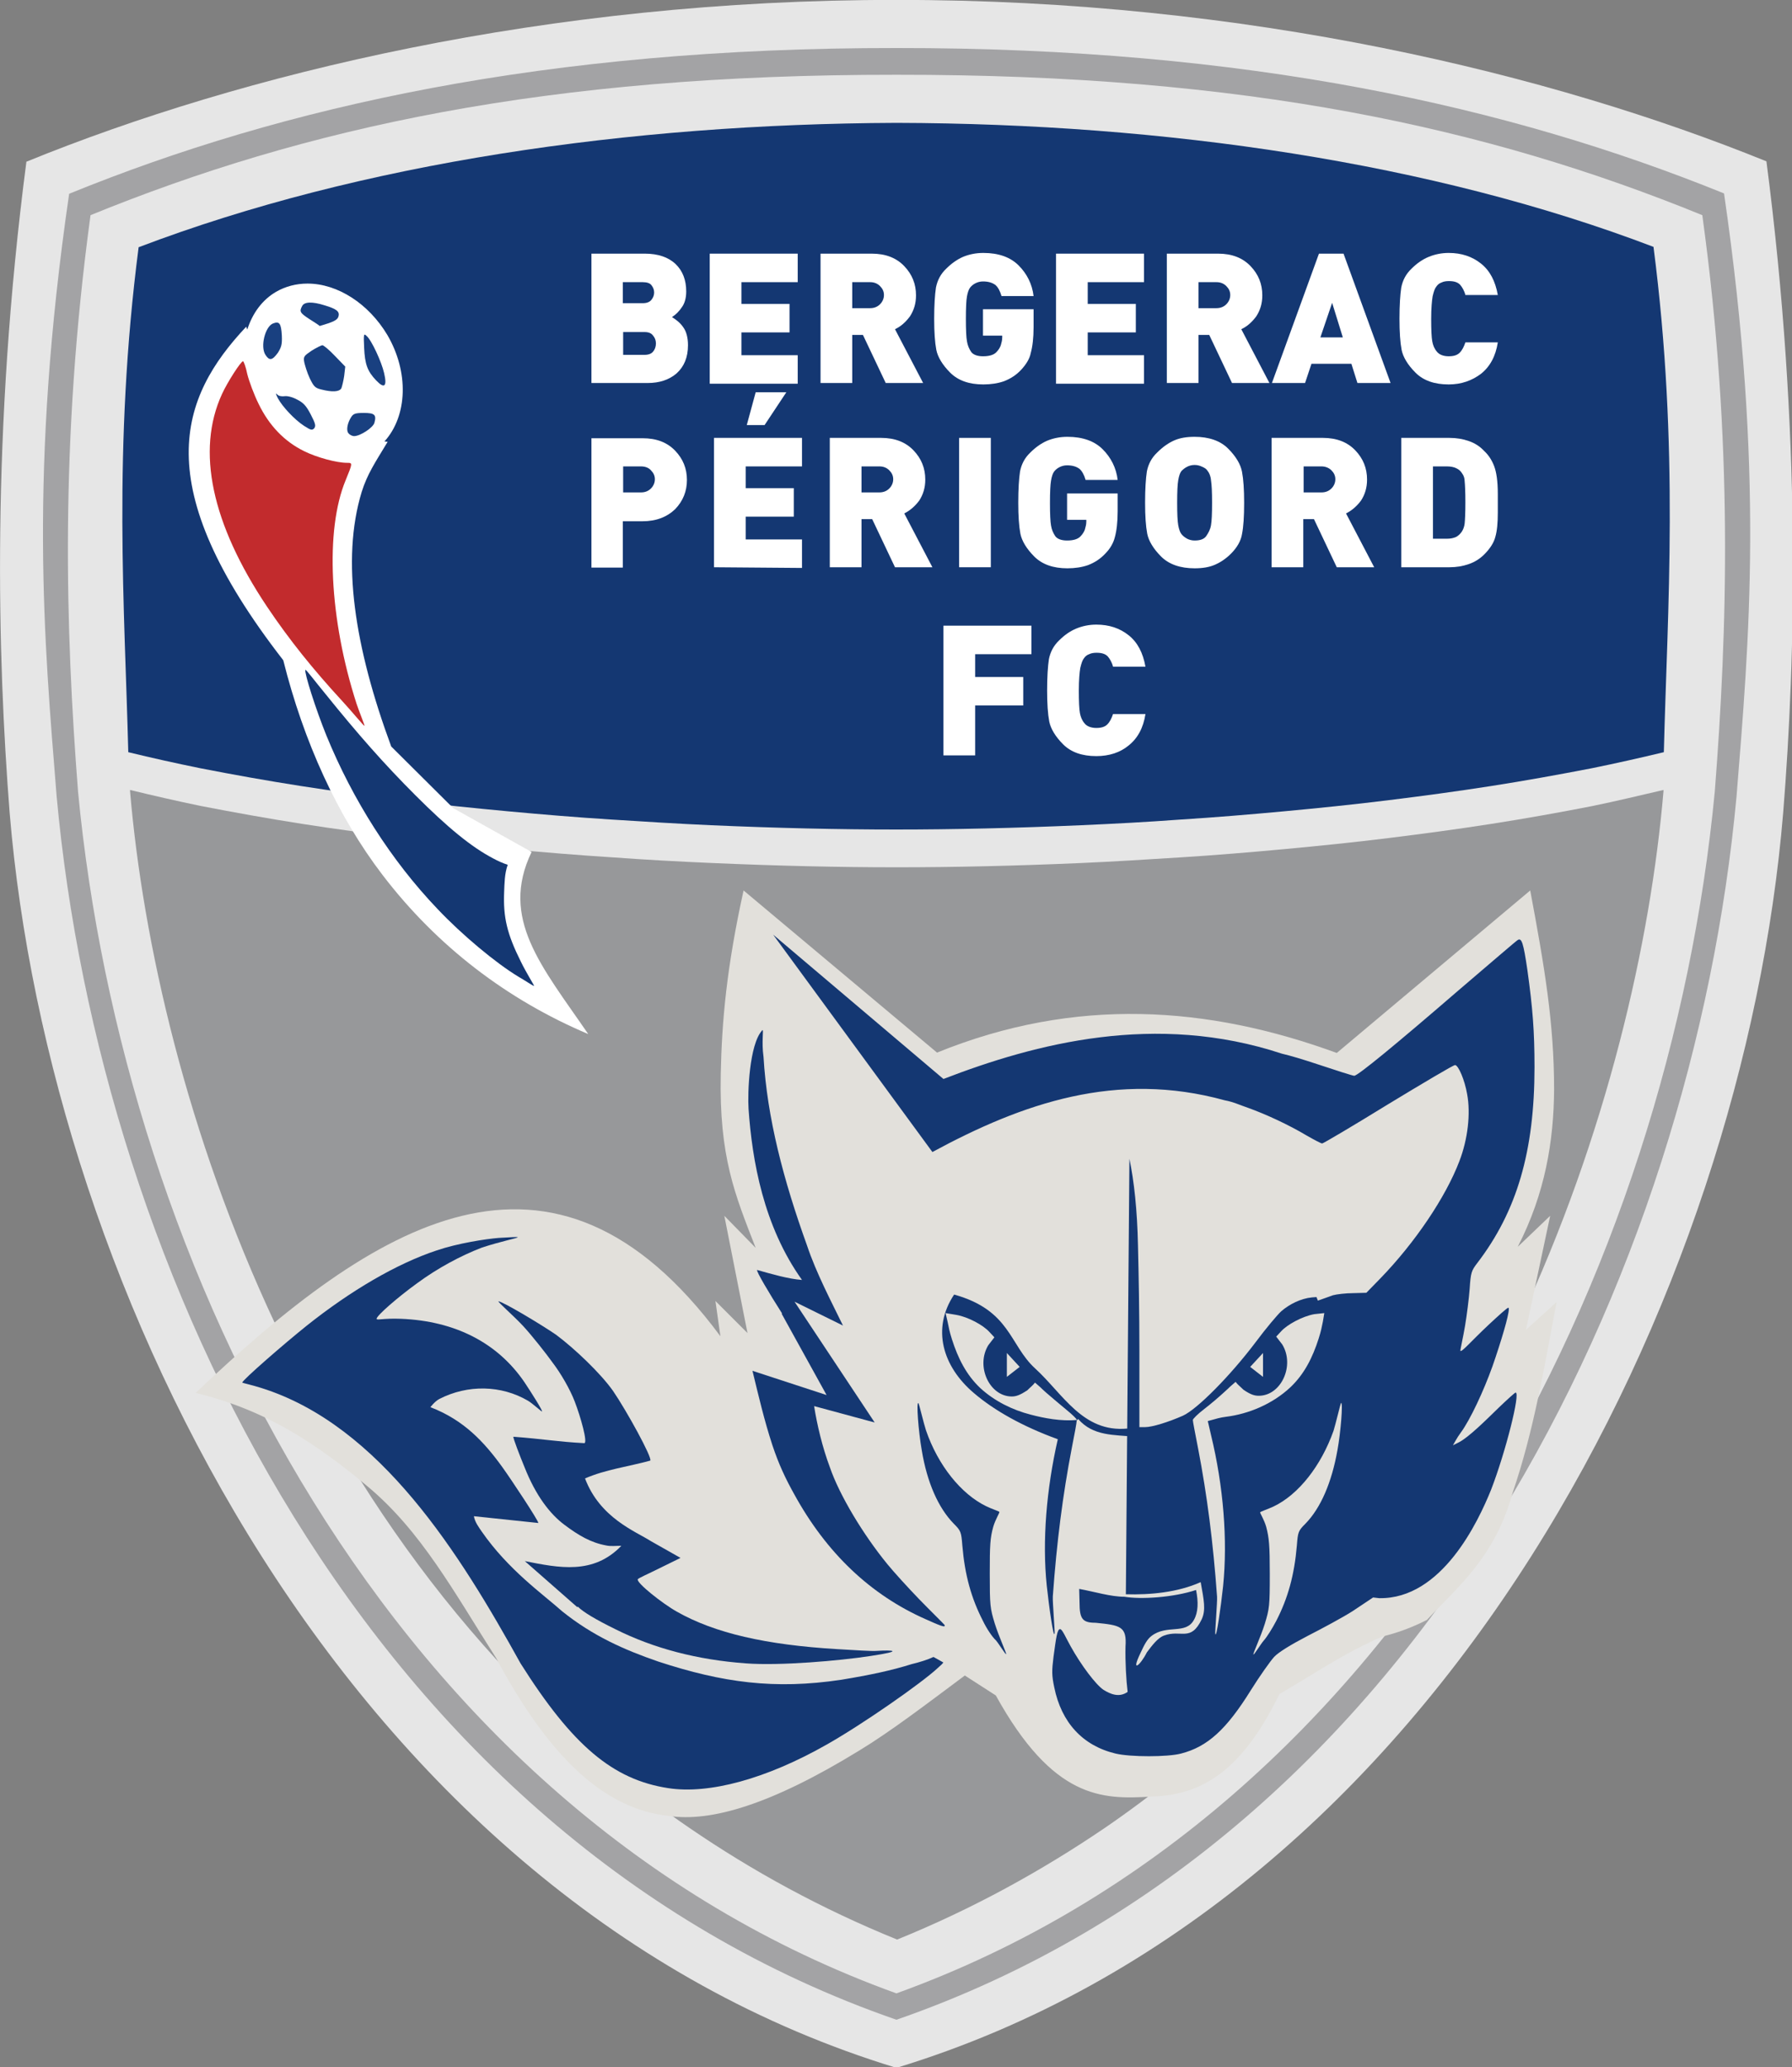 <?xml version="1.0" encoding="utf-8"?>
<!-- Generator: Adobe Illustrator 26.0.2, SVG Export Plug-In . SVG Version: 6.00 Build 0)  -->
<svg version="1.1"
	 id="svg8" xmlns:cc="http://creativecommons.org/ns#" xmlns:dc="http://purl.org/dc/elements/1.1/" xmlns:inkscape="http://www.inkscape.org/namespaces/inkscape" xmlns:rdf="http://www.w3.org/1999/02/22-rdf-syntax-ns#" xmlns:sodipodi="http://sodipodi.sourceforge.net/DTD/sodipodi-0.dtd" xmlns:svg="http://www.w3.org/2000/svg"
	 xmlns="http://www.w3.org/2000/svg" xmlns:xlink="http://www.w3.org/1999/xlink" x="0px" y="0px" width="455.2px" height="525px"
	 viewBox="0 0 455.2 525" style="enable-background:new 0 0 455.2 525;" xml:space="preserve">
<rect x="0" y="0" width="455.2" height="525" fill="#808080" stroke="none"/>
<style type="text/css">
	.st0{fill:#E6E6E6;}
	.st1{fill:#A3A3A5;}
	.st2{fill:#97989A;}
	.st3{fill:#143772;}
	.st4{fill:#E2E0DB;}
	.st5{fill:#FFFFFF;}
	.st6{fill:#194080;}
	.st7{fill:#C22B2D;}
</style>
<sodipodi:namedview  bordercolor="#666666" borderopacity="1.0" id="base" inkscape:current-layer="layer1" inkscape:cx="-39.717766" inkscape:cy="421.28515" inkscape:document-rotation="0" inkscape:document-units="mm" inkscape:pageopacity="0.0" inkscape:pageshadow="2" inkscape:window-height="780" inkscape:window-maximized="0" inkscape:window-width="1434" inkscape:window-x="0" inkscape:window-y="23" inkscape:zoom="0.49497475" pagecolor="#ffffff" showgrid="false">
	</sodipodi:namedview>
<g id="layer1" transform="translate(-48.014,149.548)" inkscape:groupmode="layer" inkscape:label="Calque 1">
	<g id="g2346" transform="matrix(0.905,0,0,0.905,4.581,-14.269)">
		<g id="g2288">
			<path id="path1851" class="st0" d="M299.6-149.5c-98.3-0.1-184.1,20.9-244.2,45.4C45.5-28,47.3,35,50.7,78.6
				c11.1,133.9,94.6,305.2,248.9,352.2c154.3-47,237.8-218.3,248.9-352.2C552,35,553.7-28,543.8-104.2
				C483.7-128.6,398-149.6,299.6-149.5z"/>
			<path id="path1849" class="st1" d="M299.6-136c-98.3-0.1-172.1,16.4-232.2,40.9C56-16.8,60.4,30.5,63.9,74.1
				C76.1,207,150.7,365.7,299.6,417.3C448.5,365.7,523.1,207,535.4,74.1c3.5-43.6,7.9-90.9-3.5-169.3
				C471.7-119.6,398-136.1,299.6-136z M299.6-128.5c98.3-0.1,166.1,14.9,226.2,39.4c8.8,64,7,116.6,3.5,161.8
				c-12.7,132.9-86.7,285.6-229.7,337.2c-143-51.6-217-204.3-229.7-337.2c-3.5-45.2-5.2-97.8,3.5-161.8
				C133.5-113.6,201.3-128.6,299.6-128.5z"/>
			<path id="path1845" class="st2" d="M514.9,72.2c-6.5,1.5-13.1,3.1-19.9,4.5c-9.2,1.8-18.7,3.5-28.3,5c-9.6,1.5-19.3,2.8-29,4
				s-19.5,2.2-29.2,3.1s-19.4,1.7-28.9,2.3c-9.5,0.6-19,1.2-28.1,1.6c-9.2,0.4-18.2,0.7-26.8,0.9c-8.7,0.2-17,0.3-25,0.3
				c-8,0-16.4-0.1-25-0.3c-8.7-0.2-17.6-0.5-26.8-0.9c-9.2-0.4-18.6-0.9-28.1-1.6c-9.5-0.6-19.2-1.4-28.9-2.3s-19.5-1.9-29.2-3.1
				s-19.4-2.5-29-4c-9.6-1.5-19-3.2-28.3-5c-6.8-1.4-13.3-2.9-19.9-4.5c0,0.1,0,0.3,0,0.4c7.2,84.4,49.1,217.1,156.9,290.8
				c17.8,12.2,37.2,22.8,58.4,31.4c21.2-8.6,40.6-19.3,58.4-31.4C465.8,289.7,507.7,157,514.9,72.6
				C514.9,72.5,514.9,72.3,514.9,72.2L514.9,72.2z"/>
			<path id="path2077" class="st3" d="M299.6-115c-75.2,0.3-150.4,11.2-212.7,34.9C79.6-23.6,83,21.6,84,61.6
				c6.6,1.6,13.3,3.1,20.2,4.5c9.2,1.8,18.7,3.5,28.3,5s19.3,2.8,29,4c9.7,1.2,19.5,2.2,29.2,3.1c9.7,0.9,19.4,1.7,28.9,2.3
				c9.5,0.6,19,1.2,28.1,1.6c9.2,0.4,18.2,0.7,26.8,0.9c8.7,0.2,17,0.3,25,0.3c8,0,16.4-0.1,25-0.3c8.7-0.2,17.6-0.5,26.8-0.9
				c9.2-0.4,18.6-0.9,28.1-1.6c9.5-0.6,19.2-1.4,28.9-2.3c9.7-0.9,19.5-1.9,29.2-3.1c9.7-1.2,19.4-2.5,29-4s19-3.2,28.3-5
				c6.9-1.4,13.5-2.9,20.2-4.5c1-40,4.4-85.2-2.9-141.8C450-103.9,374.9-114.8,299.6-115z"/>
		</g>
		<g id="g2297">
			<path id="path1843" sodipodi:nodetypes="cccccccccccsccsccccccsccccsc" class="st4" d="M474,200.4l9.1-8.7l-6.8,32l8.6-7.8
				c-3.4,17.9-6.3,35.8-12.3,53.4c-5,18.1-15,26.1-24.1,35.8c-4.5,2.3-8.6,3.7-12.3,4.6c-10.9,4.6-19.5,10.7-29.1,16.2
				c-11.6,23.9-23.8,28.4-36.2,28.8c-13.6,0.8-27.3,0.7-43.4-28.4l-8.7-5.6c-11,8.2-20.8,15.7-29.7,21.1
				c-24.6,15.1-41.6,20.1-53.4,18.3c-18.2-1.9-33.7-16.7-48.4-44.2c-11.8-18.5-21.1-35.8-36.3-48.4c-13.7-11.4-27.8-21.2-48.1-26.1
				c50.2-47.6,100.1-79.6,147.3-15.9l-1.4-9.9l9,9l-6.5-32.9l8.8,9c-5.8-14.9-10.3-25.5-9.8-48.9c0.3-14.6,1.6-29.6,6.4-51.4
				l54.3,45.5c38.9-15.8,76.1-13.1,112.2,0.1l54.3-45.6c4,21.4,6.7,37.1,6.7,55.9C484.1,170.7,481.7,185.4,474,200.4L474,200.4z"/>
			<path id="path867" sodipodi:nodetypes="scsccccccccsssscccccccs" class="st3" d="M262,139.6c0,0-0.1,0-0.1,0.1
				c-3.6,3.9-4.1,17.6-3.8,22c1,14.5,4.2,32.9,15,48c-3.9-0.3-8.3-1.6-12.6-2.8c-0.3,0.3,3.3,6.4,7,12.2l-0.1,0.1L280,242l-20.8-6.8
				c1.7,7,3.3,13.9,5.6,20.9c1.8,5.4,3.7,9.4,6.1,13.7c9.1,16.6,21.5,28.3,36.9,35.1c3.6,1.6,5.8,2.6,5.3,1.6c-0.2-0.3-4-4-7.1-7.2
				s-7.1-7.6-8.9-9.8c-6.8-8.3-13.5-19.4-16.2-27.3c-2.1-5.6-3.6-12-4.4-17.1l17,4.6L271,215.8l13.6,6.7
				c-3.2-6.6-7.5-14.7-10.1-22.5c-6.6-18.3-11.2-35.8-12.2-52.9C261.7,142.8,262.4,139.4,262,139.6L262,139.6z"/>
			<path id="path865" sodipodi:nodetypes="sssssccscsccccsscsssscccccsss" class="st3" d="M187.9,215.7
				C187.8,215.7,187.8,215.8,187.9,215.7c-0.2,0.2,4.4,4.2,6.9,6.9s6.6,7.9,8.3,10.3c2.3,3,4.9,7.5,6.2,10.9
				c1.7,4.4,3.7,11.6,2.7,11.7c-7.6-0.4-11.7-1.2-19.9-1.8c-0.2,0.2,1.9,5.6,3.1,8.5c3.2,8.1,7.2,13.2,11.2,16.2s7.4,5,11.7,5.8
				c1.3,0.3,2.8,0.1,4.3,0.1c-7.9,8.2-17.5,6.2-27.1,4.3l14.7,12.9l0.2-0.1c1.5,1.5,5,3.6,10.5,6.3c10.8,5.4,23,8.6,36.7,9.6
				c9.5,0.7,26-0.7,35.1-2.1c9.2-1.4,6.3-1.7,1.4-1.4c-1.1,0.1-6-0.2-10.9-0.5c-20.1-1.2-34.4-4.5-45-10.5c-4.1-2.3-11.4-8.1-11-9.1
				c0.1-0.3,3.1-1.6,5.9-3l6.1-3l-8.3-4.7c-4.4-2.8-14.3-6.5-18.5-17.6c5.7-2.5,12.1-3.3,18.3-5c0.7-0.7-6.7-14.1-10.4-19.5
				c-3.5-5-10.9-12-16-15.8C199.9,222.2,189,215.7,187.9,215.7L187.9,215.7z"/>
			<path id="path841" class="st3" d="M265,112.8l44.7,61c25.3-13.7,51.7-22.9,82.1-14.5c2.3,0.4,4.4,1.4,6.5,2.1
				c5,1.8,11.3,4.7,16.5,7.8c2.1,1.2,4,2.2,4.3,2.2s8.6-4.9,18.5-11c9.9-6,18.3-11,18.8-11c0.9,0,2.7,4.1,3.4,8.2
				c1,5.4,0.2,12.6-2.2,18.8c-3.8,10-12.4,22.8-22.2,32.9l-3.9,4l-3.7,0.1c-2,0-4.6,0.3-5.7,0.6c-0.6,0.2-2.7,1-4.2,1.5l-0.4-1
				l-1.3,0.1c-3.1,0.3-6.3,1.9-8.6,3.9c-1,0.9-4.3,4.8-7.2,8.7c-7.1,9.4-16.4,18.8-20.4,20.6c-4.1,1.8-8.6,3.2-10.6,3.2h-1.6v-21.4
				c0-10.7-0.2-21.6-0.4-29.6c-0.2-9.9-1.1-18.1-2.4-24.3l-1,122.2c6.8,0.2,14.5-0.5,21-3.4c0.9,5,1.5,7.8,0.3,10.4
				c-3.1,6.5-5.8,2.8-10.6,4.6c-1.7,0.6-3.3,2.7-4.8,4.7c-1.8,3.6-4.6,6-1.8,0.2c1.1-2.4,1.9-3.9,3.1-4.8c4.3-3.3,9.6-0.3,11.9-4.5
				c1.2-2.1,1.3-5,0.6-8.4c-6.3,2.1-15.5,2.7-20.1,1.9l0,0c-3.9,0-8.3-1.4-12.7-2.2l0.1,3.8c0,4.6,0.8,5.7,4.5,5.7
				c7,0.7,8.8,1,8.4,6.7c-0.1,4.2,0.2,9.5,0.6,12.7c-2.4,1.7-4.9,0.6-6.8-0.6c-2.1-1.4-6.2-6.8-9.2-12.2c-1.4-2.5-2.3-4.7-2.9-4.8
				c-0.9-0.2-1.2,2.7-1.9,7.7c-0.5,4-0.5,5.3,0.2,8.6c2,9.9,8,16.4,17.2,18.6c4.1,1,14.7,1,18.4,0c7.4-1.9,12.7-6.7,19.6-17.8
				c2.5-4,5.5-8.2,6.5-9.3c1.2-1.3,4.6-3.4,9.4-5.9c4.1-2.1,9.9-5.2,12.7-7l5.7-3.8l1.7,0.2c17.6,0.3,27.8-21.5,31.4-30.4
				c4.1-10.6,8.3-27.3,6.9-27.3c-0.2,0-2.3,1.9-4.7,4.2c-3.6,3.5-8.5,8.4-11.3,9.8l-1.6,0.8l0.8-1.4c0.7-1.3,2-2.9,2.5-3.8
				c2.8-4.5,6.5-12.8,8.7-19.6c2.4-7.2,4.1-13.3,3.6-13.8c-0.2-0.2-2.9,2.3-5.6,4.8c-4.9,4.6-7.5,7.7-7.9,7.3c-0.1-0.1,0.8-4,1.3-7
				s1.1-7.7,1.3-10.4c0.3-4.6,0.5-5.1,2.1-7.2c11.2-14.6,16.1-31.5,16.1-55c0-10.1-0.5-16.5-2-27.3c-1.1-7.5-1.6-9.1-2.7-8.4
				c-0.4,0.2-7.8,6.6-16.6,14.1c-17.6,15.2-28.3,24-29.3,24c-0.4,0-5.1-1.5-10.5-3.3c-3.9-1.3-7.6-2.4-9.8-2.9
				c-35.4-11.7-69.1-2.9-95,7.1L265,112.8z M419.7,219l-0.4,2.4c-0.3,1.5-0.5,2.6-1.2,4.8c-1.7,5.3-4,9.9-7.9,13.6
				c-5,4.7-11.7,7.5-18.1,8.3c-1.6,0.2-2.6,0.5-5.1,1.2l0.9,3.9c3.5,14.4,4.7,29.5,3.4,42.4c-0.6,5.6-1.9,15-2.2,13.4
				c-0.1-0.6,0.6-9,0.5-10.4c-1.1-15.3-2.8-28.5-5.3-41.5c-0.8-4.1-1.5-7.7-1.5-8.1c0-0.3,1.4-1.7,3.1-3c1.7-1.3,4.3-3.5,5.8-4.9
				c0.8-0.7,1.3-1.2,1.5-1.4l1.6-1.4c0.7,0.9,1.2,1.2,2.2,2.2c1.9,1.3,3,1.7,4.3,1.7c6.3,0,10.2-8.5,6.6-14.4l-1.7-2.2l1.4-1.5
				c1.6-1.8,5.9-4.2,9.3-4.8L419.7,219z M402.5,230.2v6.7l-3.6-2.8L402.5,230.2z M424.4,244.2c0.6-0.2-0.1,8.3-1,13.2
				c-1.6,9.1-4.7,16.3-9,20.7c-2,2-2.1,2.3-2.4,6.1c-0.7,8.3-2.5,14.8-5.8,21.2c-1.1,2.1-2.6,4.5-3.5,5.5c-0.8,0.9-2.8,4.2-2.9,3.9
				c-0.1-0.4,2-4.8,3.2-8.6c1.3-4.3,1.4-5,1.4-14c0-8.1-0.2-10.1-1-13.2c-0.6-2.1-1.8-3.9-1.7-4.1c0.1-0.2,2.2-0.9,3.7-1.6
				c7-3.3,13.4-11.4,16.9-21.3C422.9,250.1,424.2,244.5,424.4,244.2L424.4,244.2L424.4,244.2z"/>
			<path id="path839" sodipodi:nodetypes="sccssssscssssscsccccccccccsssss" class="st3" d="M235.5,352.3
				c-15.5-2.4-26.8-11.9-41.4-35c-16.9-30.5-39.3-66.8-72.8-77.3c-2.5-0.8-5.3-1.4-5.3-1.5c0-0.7,12-11.1,18-15.9
				c12.4-9.9,25.4-17.5,36.6-21.2c5.9-2,13.7-3.2,17.4-3.5c3.6-0.2,5.1-0.3,5.3-0.2c0.3,0.2-4.5,1.1-10,2.9c-6,2.3-12.5,5.8-18.2,10
				c-5.4,3.9-11.4,9.1-11.4,10c0,0.5,1.8-0.2,6.8,0c15.3,0.6,27.2,6.8,34.7,17.8c1.8,2.7,5.3,8.2,4.9,8.2c-0.2,0-2.7-2.3-3.9-3
				c-7.5-4.4-16.9-4.6-24.9-0.5c-1.3,0.7-2.5,2.3-2.5,2.3c9.4,3.6,15.1,9.8,20.1,16.7c2.6,3.6,10.2,15.1,10.2,15.8L181,276
				c0.3,1.7,1.4,3.1,2.2,4.3c7.5,10.8,17.1,17.5,22.6,22.4c8.6,6.9,17.4,10.8,27,14.1c18,5.9,32.6,7.9,51.3,5.1
				c7.9-1.3,14.1-2.6,19.8-4.4c2.1-0.5,4.4-1.2,6.1-2l2.7,1.5c0.2,0.1-0.7,0.9-1.5,1.6c-4.5,4.2-21.1,15.8-31.2,21.5
				C263.1,349.7,247,354.1,235.5,352.3L235.5,352.3z"/>
			<path id="path1812" class="st3" d="M315.8,213.8c-6.4,9.6-3.2,20.2,5.5,27.6c5.7,4.9,13.7,9.4,23.6,13c-3.2,14-4.4,28.6-3.1,41.1
				c0.6,5.6,1.9,15,2.2,13.4c0.1-0.6-0.6-9-0.5-10.4c1.1-15.3,2.8-28.5,5.3-41.5c0.8-4,1.4-7.3,1.4-7.8l0.4-0.5
				c4.2,4.9,10.2,4.4,15.8,5l-2-2.3c-12.5,1.2-18.1-9.8-25.9-16.9C331.3,227.9,331.6,218.2,315.8,213.8L315.8,213.8z M313.4,219
				l3,0.5c3.4,0.6,7.6,2.9,9.3,4.8l1.4,1.5l-1.7,2.2c-3.6,5.9,0.3,14.4,6.6,14.4c1.2,0,2.3-0.4,4.3-1.7c1-1,1.5-1.3,2.2-2.2l1.6,1.4
				c0.2,0.2,0.7,0.7,1.5,1.4c1.5,1.3,4.1,3.5,5.8,4.9c1.6,1.3,2.7,2.4,2.9,2.8c-4.5,0.4-9.2-0.5-13-1.5c-5.1-1.3-10.2-3.8-14.2-7.5
				c-3.9-3.7-6.2-8.3-7.9-13.6c-0.7-2.2-0.9-3.3-1.2-4.8L313.4,219z M330.6,230.2l3.6,3.9l-3.6,2.8V230.2z"/>
			<path id="path1814" sodipodi:nodetypes="sssssssccsssss" class="st3" d="M323.9,305.4c-3.3-6.4-5.1-12.9-5.8-21.2
				c-0.3-3.8-0.4-4.1-2.4-6.1c-4.3-4.4-7.5-11.5-9-20.7c-0.9-5.1-1.6-13.9-0.9-13.1c0.2,0.3,1.5,5.8,2.1,7.6
				c3.4,9.9,9.9,17.9,16.9,21.3c1.4,0.7,3.6,1.4,3.7,1.6s-1.1,2.1-1.7,4.1c-0.9,3.2-1,5.2-1,13.2c0,9,0.1,9.7,1.4,14
				c1.2,3.8,3.3,8.3,3.2,8.6c-0.1,0.3-2.1-3-2.9-3.9C326.5,309.9,324.9,307.5,323.9,305.4z"/>
		</g>
		<g id="g2066">
			<g id="g1998">
				<path id="path1965" class="st5" d="M229.8-42H214v-36.3h15c3.7,0,6.6,1,8.6,2.9c2,1.9,3,4.5,3,7.7c0,1.8-0.4,3.3-1.2,4.4
					c-0.8,1.2-1.7,2.1-2.8,2.8c1.3,0.8,2.4,1.7,3.2,2.9c0.8,1.1,1.3,2.8,1.3,5c0,3.4-1.1,6-3.2,7.9C235.8-42.9,233.1-42,229.8-42z
					 M228.4-70.3h-5.6v5.9h5.6c1.1,0,1.9-0.3,2.4-0.9s0.8-1.3,0.8-2.1c0-0.8-0.3-1.5-0.8-2.1C230.4-70,229.6-70.3,228.4-70.3
					L228.4-70.3z M228.9-56.3h-6v6.4h6c1.1,0,1.9-0.3,2.4-0.9c0.5-0.6,0.8-1.4,0.8-2.3s-0.3-1.6-0.8-2.2
					C230.8-56,230-56.3,228.9-56.3L228.9-56.3z"/>
				<path id="path1967" class="st5" d="M247.2-42v-36.3h24.7v8h-15.8v6.1h13.5v8h-13.5v6.4h15.8v8h-24.7V-42z"/>
				<path id="path1969" class="st5" d="M296.6-42l-6.4-13.5h-3V-42h-8.9v-36.3h14.4c3.9,0,6.9,1.2,9.1,3.5c2.2,2.3,3.3,5,3.3,8.2
					c0,2.3-0.6,4.2-1.7,5.9c-1.2,1.6-2.5,2.8-4.2,3.6l7.9,15.1L296.6-42z M292.2-70.3h-5v7.3h5c1.2,0,2.1-0.4,2.8-1.1
					c0.7-0.7,1.1-1.6,1.1-2.6s-0.4-1.8-1.1-2.5S293.4-70.3,292.2-70.3z"/>
				<path id="path1971" class="st5" d="M334.6-45.7c-1.4,1.5-3,2.5-4.8,3.2c-1.7,0.6-3.7,0.9-5.8,0.9c-4,0-7.1-1.1-9.3-3.3
					c-2.2-2.2-3.5-4.4-3.9-6.4c-0.4-2.1-0.6-5-0.6-8.7c0-3.9,0.2-6.8,0.5-8.8c0.4-2,1.3-3.8,2.9-5.3c1.5-1.5,3.1-2.6,4.7-3.3
					c1.7-0.7,3.6-1.1,5.7-1.1c4.3,0,7.6,1.2,9.9,3.5c2.3,2.3,3.8,5.2,4.2,8.6h-9c-0.4-1.4-1-2.5-1.7-3.1c-0.8-0.6-1.9-1-3.5-1
					c-0.8,0-1.5,0.2-2.1,0.5s-1.1,0.7-1.5,1.2s-0.7,1.4-0.9,2.5c-0.2,1.1-0.3,3.2-0.3,6.3c0,3.1,0.1,5.2,0.3,6.3
					c0.2,1.2,0.6,2.1,1.2,3c0.6,0.8,1.8,1.2,3.3,1.2c1.8,0,3-0.4,3.7-1.1c0.7-0.7,1.1-1.4,1.3-2c0.2-0.7,0.4-1.4,0.4-2.2v-0.5h-5.4
					v-7.4h14.2v5c0,3.1-0.3,5.5-0.8,7.3C337-48.8,336-47.2,334.6-45.7L334.6-45.7z"/>
				<path id="path1973" class="st5" d="M344.4-42v-36.3h24.7v8h-15.8v6.1h13.5v8h-13.5v6.4h15.8v8h-24.7V-42z"/>
				<path id="path1975" class="st5" d="M393.8-42l-6.4-13.5h-3V-42h-8.9v-36.3h14.4c3.9,0,6.9,1.2,9.1,3.5c2.2,2.3,3.3,5,3.3,8.2
					c0,2.3-0.6,4.2-1.7,5.9c-1.2,1.6-2.5,2.8-4.2,3.6l7.9,15.1L393.8-42z M389.4-70.3h-5v7.3h5c1.2,0,2.1-0.4,2.8-1.1
					c0.7-0.7,1.1-1.6,1.1-2.6s-0.4-1.8-1.1-2.5C391.5-69.9,390.6-70.3,389.4-70.3z"/>
				<path id="path1977" class="st5" d="M429-42l-1.7-5.4h-11.2l-1.8,5.4H405l13.2-36.3h6.9L438.3-42H429z M421.9-64.5l-3.3,9.7h6.3
					L421.9-64.5z"/>
				<path id="path1979" class="st5" d="M454.6-41.6c-4,0-7.1-1.1-9.3-3.3c-2.2-2.2-3.5-4.4-3.9-6.4c-0.4-2.1-0.6-5-0.6-8.7
					c0-3.9,0.2-6.8,0.5-8.8c0.4-2,1.3-3.8,2.9-5.3c1.5-1.5,3.1-2.6,4.8-3.3c1.7-0.7,3.6-1.1,5.6-1.1c3.6,0,6.6,1,9.1,3
					c2.5,2,4,4.9,4.7,8.8h-9.1c-0.3-1.2-0.9-2.2-1.5-2.9c-0.7-0.7-1.7-1-3.1-1c-0.8,0-1.5,0.1-2.1,0.4c-0.6,0.2-1.1,0.6-1.5,1.2
					c-0.4,0.5-0.7,1.4-1,2.7c-0.2,1.2-0.4,3.3-0.4,6.3c0,3.1,0.1,5.2,0.3,6.3c0.2,1.1,0.6,2.1,1.3,2.9c0.6,0.8,1.8,1.3,3.3,1.3
					c1.4,0,2.4-0.3,3.1-1s1.2-1.7,1.6-2.9h9.1c-0.6,3.9-2.2,6.8-4.7,8.8C461.2-42.7,458.2-41.6,454.6-41.6L454.6-41.6z"/>
			</g>
			<g id="g2039" transform="translate(0,0.1)">
				<path id="path2000" class="st5" d="M228.3-3.3h-5.5v13H214v-36.3h14.4c3.9,0,6.9,1.2,9.1,3.5c2.2,2.3,3.3,5,3.3,8.2
					s-1.1,5.9-3.3,8.2C235.2-4.5,232.2-3.3,228.3-3.3L228.3-3.3z M227.9-18.7h-5v7.3h5c1.2,0,2.1-0.4,2.8-1.1
					c0.7-0.7,1.1-1.6,1.1-2.6c0-1-0.4-1.8-1.1-2.5C230.1-18.3,229.1-18.7,227.9-18.7L227.9-18.7z"/>
				<path id="path2002" class="st5" d="M248.4,9.6v-36.3h24.7v8h-15.8v6.1h13.5v8h-13.5v6.4h15.8v8L248.4,9.6z M262.6-30.3h-5
					l2.5-9.2h8.6L262.6-30.3z"/>
				<path id="path2004" class="st5" d="M299.2,9.6l-6.4-13.5h-3V9.6h-8.9v-36.3h14.4c3.9,0,6.9,1.2,9.1,3.5s3.3,5,3.3,8.2
					c0,2.3-0.6,4.2-1.7,5.9c-1.2,1.6-2.6,2.8-4.2,3.6l7.9,15.1L299.2,9.6z M294.8-18.7h-5v7.3h5c1.2,0,2.1-0.4,2.8-1.1
					c0.7-0.7,1.1-1.6,1.1-2.6c0-1-0.4-1.8-1.1-2.5C296.9-18.3,296-18.7,294.8-18.7L294.8-18.7z"/>
				<path id="path2006" class="st5" d="M317.2,9.6v-36.3h8.9V9.6H317.2z"/>
				<path id="path2008" class="st5" d="M358.2,5.8c-1.4,1.5-3,2.5-4.8,3.2c-1.7,0.6-3.7,0.9-5.8,0.9c-4,0-7.1-1.1-9.3-3.3
					c-2.2-2.2-3.5-4.4-3.9-6.4c-0.4-2.1-0.6-5-0.6-8.7c0-3.9,0.2-6.8,0.5-8.8c0.4-2,1.3-3.8,2.9-5.3c1.5-1.5,3.1-2.6,4.7-3.3
					c1.7-0.7,3.6-1.1,5.7-1.1c4.3,0,7.6,1.2,9.9,3.5s3.8,5.2,4.2,8.6h-9c-0.4-1.4-1-2.5-1.7-3.1c-0.8-0.6-1.9-1-3.5-1
					c-0.8,0-1.5,0.2-2.1,0.5c-0.6,0.3-1.1,0.7-1.5,1.2s-0.7,1.4-0.9,2.6c-0.2,1.1-0.3,3.2-0.3,6.3s0.1,5.2,0.3,6.3
					c0.2,1.2,0.6,2.1,1.2,3c0.6,0.8,1.8,1.2,3.3,1.2c1.8,0,3-0.4,3.7-1.1s1.1-1.4,1.3-2c0.2-0.7,0.4-1.4,0.4-2.2v-0.5h-5.4v-7.4
					h14.2v5c0,3.1-0.3,5.5-0.8,7.3C360.5,2.8,359.6,4.4,358.2,5.8L358.2,5.8z"/>
				<path id="path2010" class="st5" d="M393.5,5.8c-1.4,1.4-2.9,2.4-4.5,3.1s-3.5,1-5.7,1c-4,0-7.2-1.1-9.4-3.3
					c-2.2-2.2-3.5-4.4-3.9-6.4c-0.4-2.1-0.6-5-0.6-8.7c0-3.9,0.2-6.8,0.5-8.8c0.4-2,1.3-3.8,2.9-5.3c1.6-1.6,3.2-2.7,4.8-3.4
					c1.6-0.7,3.5-1,5.7-1c4,0,7.2,1.1,9.4,3.3c2.2,2.2,3.5,4.4,3.9,6.5s0.6,5,0.6,8.7c0,3.9-0.2,6.8-0.6,8.8
					C396.3,2.2,395.2,4.1,393.5,5.8L393.5,5.8z M386.9-17.5c-0.3-0.5-0.8-0.8-1.5-1.1c-0.6-0.3-1.3-0.5-2.1-0.5
					c-0.8,0-1.5,0.2-2.1,0.5c-0.6,0.3-1.1,0.7-1.6,1.2c-0.4,0.5-0.7,1.4-0.9,2.6c-0.2,1.1-0.3,3.2-0.3,6.3s0.1,5.2,0.3,6.3
					c0.2,1.1,0.5,2,0.9,2.5s0.9,0.9,1.6,1.3c0.6,0.3,1.3,0.5,2.1,0.5c1.6,0,2.7-0.4,3.3-1.3c0.6-0.9,1.1-1.8,1.3-3
					c0.2-1.1,0.3-3.2,0.3-6.3c0-3-0.1-5.1-0.3-6.3C387.8-16,387.4-16.9,386.9-17.5z"/>
				<path id="path2012" class="st5" d="M423.2,9.6l-6.4-13.5h-3V9.6h-8.9v-36.3h14.4c3.9,0,6.9,1.2,9.1,3.5c2.2,2.3,3.3,5,3.3,8.2
					c0,2.3-0.6,4.2-1.7,5.9c-1.2,1.6-2.6,2.8-4.2,3.6l7.9,15.1L423.2,9.6z M418.9-18.7h-5v7.3h5c1.2,0,2.1-0.4,2.8-1.1
					c0.7-0.7,1.1-1.6,1.1-2.6s-0.4-1.8-1.1-2.5C421-18.3,420-18.7,418.9-18.7L418.9-18.7z"/>
				<path id="path2014" class="st5" d="M464.6,6c-1.2,1.2-2.6,2.1-4.3,2.7c-1.7,0.6-3.5,0.9-5.5,0.9h-13.5v-36.3h13.5
					c2,0,3.8,0.3,5.5,0.9s3.1,1.5,4.3,2.8c1.3,1.2,2.2,2.7,2.8,4.3c0.6,1.6,1,4.1,1,7.7v2.6v2.7c0,2.8-0.2,5.1-0.7,6.8
					C467.3,2.7,466.2,4.4,464.6,6L464.6,6z M458.4-16.7c-0.4-0.7-1-1.2-1.7-1.5c-0.6-0.3-1.5-0.5-2.6-0.5h-3.9V1.6h3.9
					c1.1,0,1.9-0.2,2.6-0.5c0.7-0.4,1.2-0.9,1.6-1.5s0.7-1.4,0.8-2.3c0.1-1,0.2-2.9,0.2-5.9s-0.1-4.9-0.2-5.9
					C459.1-15.4,458.8-16.2,458.4-16.7L458.4-16.7z"/>
			</g>
			<g id="g2043">
				<path id="path2016" class="st5" d="M321.7,34.1v6.4h13.5v8h-13.5v14h-8.9V26.1h24.7v8H321.7z"/>
				<path id="path2018" class="st5" d="M355.7,62.7c-4,0-7.1-1.1-9.3-3.3s-3.5-4.4-3.9-6.4c-0.4-2.1-0.6-5-0.6-8.7
					c0-3.9,0.2-6.8,0.5-8.8c0.4-2,1.3-3.8,2.9-5.3c1.5-1.5,3.1-2.6,4.8-3.3c1.7-0.7,3.6-1.1,5.6-1.1c3.6,0,6.6,1,9.1,3
					s4,4.9,4.7,8.8h-9.1c-0.3-1.2-0.9-2.2-1.5-2.9c-0.7-0.7-1.7-1-3.1-1c-0.8,0-1.5,0.1-2.1,0.4c-0.6,0.2-1.1,0.6-1.5,1.2
					c-0.4,0.5-0.7,1.4-1,2.7c-0.2,1.2-0.4,3.3-0.4,6.3c0,3.1,0.1,5.2,0.3,6.3c0.2,1.1,0.6,2.1,1.3,2.9c0.6,0.8,1.8,1.3,3.3,1.3
					c1.4,0,2.4-0.3,3.1-1c0.7-0.7,1.2-1.7,1.6-2.9h9.1c-0.6,3.9-2.2,6.8-4.7,8.8C362.4,61.7,359.3,62.7,355.7,62.7z"/>
			</g>
		</g>
		<g id="g2236">
			<path id="path2068" class="st5" d="M134.3-69.9c-3.2,0-6.2,0.8-8.8,2.3c-3.8,2.2-6.6,5.9-8.1,10.6l-0.3-0.8
				C98.5-38,89.2-13.5,127.5,35.8c5.7,22.8,15.2,43.7,27.9,60.3c15.3,20,35,35,57.7,44.6c-13.1-19.1-24.9-32.4-15.9-51.1l-22-12.3
				L157.8,60c-10.3-27.9-14.1-52.3-8.3-71.4c1.6-5.1,3.8-8.3,7.3-14.1l-0.9-0.1c6.5-7.2,6.9-19.5,0.8-29.9
				C151.5-64.2,142.8-69.9,134.3-69.9z"/>
			<path id="path951" class="st6" d="M134.9-59.9c-2.8-1.8-2.9-2.2-2.1-3.7c0.6-1.2,2.8-1.3,6.3-0.2c3.3,1,4.3,1.7,3.9,3.1
				c-0.2,0.8-1,1.3-2.7,1.9c-1.3,0.4-2.5,0.8-2.6,0.8C137.6-58.2,136.3-59,134.9-59.9L134.9-59.9z"/>
			<path id="path949" class="st6" d="M122.5-49.9c-1.5-2.3-0.1-7.9,2.1-8.8c1.8-0.7,2.3-0.1,2.5,3.4c0.1,2.4-0.1,3.2-1.1,4.8
				C124.4-48.3,123.6-48.2,122.5-49.9z"/>
			<path id="path947" class="st6" d="M153.6-42.7c-2.5-2.6-3.2-4.6-3.4-9.2c-0.2-3.9-0.1-4.1,0.7-3.3c1.4,1.2,4.2,7.3,4.9,10.4
				C156.7-41,155.9-40.3,153.6-42.7L153.6-42.7z"/>
			<path id="path945" class="st6" d="M138.1-40.2c-1.7-0.4-2.1-0.9-3.2-3.2c-0.7-1.5-1.3-3.5-1.5-4.4c-0.3-1.6-0.1-1.8,2.1-3.3
				c1.3-0.8,2.7-1.5,3-1.5s1.9,1.3,3.5,3l2.9,3l-0.3,2.6c-0.2,1.4-0.6,3-0.8,3.5C143.2-39.5,141.2-39.4,138.1-40.2L138.1-40.2z"/>
			<path id="path941" class="st6" d="M133.3-30c-2.6-1.7-6-5.3-7.3-7.7c-0.7-1.4-0.7-1.6-0.1-1c0.4,0.4,1.3,0.5,2,0.4
				c0.7-0.1,2.1,0.2,3.4,0.9c1.8,0.9,2.6,1.7,3.9,4.2c1.3,2.5,1.5,3.2,1,3.9C135.6-28.7,135.3-28.7,133.3-30L133.3-30z"/>
			<path id="path939" class="st6" d="M145.8-27.9c-0.7-0.8-0.3-2.9,0.8-4.6c0.6-0.9,1.2-1.1,3.5-1.1c3,0,3.6,0.5,3,2.7
				c-0.3,1.4-4,3.8-5.7,3.8C146.8-27.1,146.1-27.5,145.8-27.9L145.8-27.9z"/>
			<path id="path937" sodipodi:nodetypes="ssssssscsscs" class="st7" d="M144.1,47.3c-8.2-8.9-14.9-17.2-21.2-26.6
				C107.4-2.5,103-23,110.3-38.9c1.5-3.3,5.3-9.2,5.9-9.2c0.2,0,0.8,1.6,1.2,3.6c0.5,2,1.9,5.8,3.2,8.4c2.9,6,7.2,10.5,12.7,13.2
				c3.6,1.8,9.2,3.3,12.1,3.3c1.6,0,1.6,0-0.4,4.9c-5.8,14-4.6,39,3.1,62.8c0.7,2.1,2.3,6,2.2,6.1C150.1,54.3,146.7,50.1,144.1,47.3
				L144.1,47.3z"/>
			<path id="path875" sodipodi:nodetypes="sssssscccsss" class="st3" d="M193.5,124.6c-6.3-3.8-15.8-11.7-22.7-19
				C157.8,92,147,75,139.6,56.9c-3-7.4-6.2-17.5-5.9-18.4c0.1-0.3,2.7,3.2,5.6,6.7c9.1,11.3,16.5,19.7,25.3,28.5
				c9.1,9.1,15.7,14.5,21.8,17.7c1.3,0.7,2.6,1.3,4.1,1.8c-0.9,2.5-0.9,5.3-1,7.6c-0.3,7.1,0.8,11.8,4.7,19.6
				c1.5,3.1,3.8,6.7,3.7,6.8C197.6,127.2,195.1,125.5,193.5,124.6L193.5,124.6z"/>
		</g>
	</g>
</g>
</svg>
